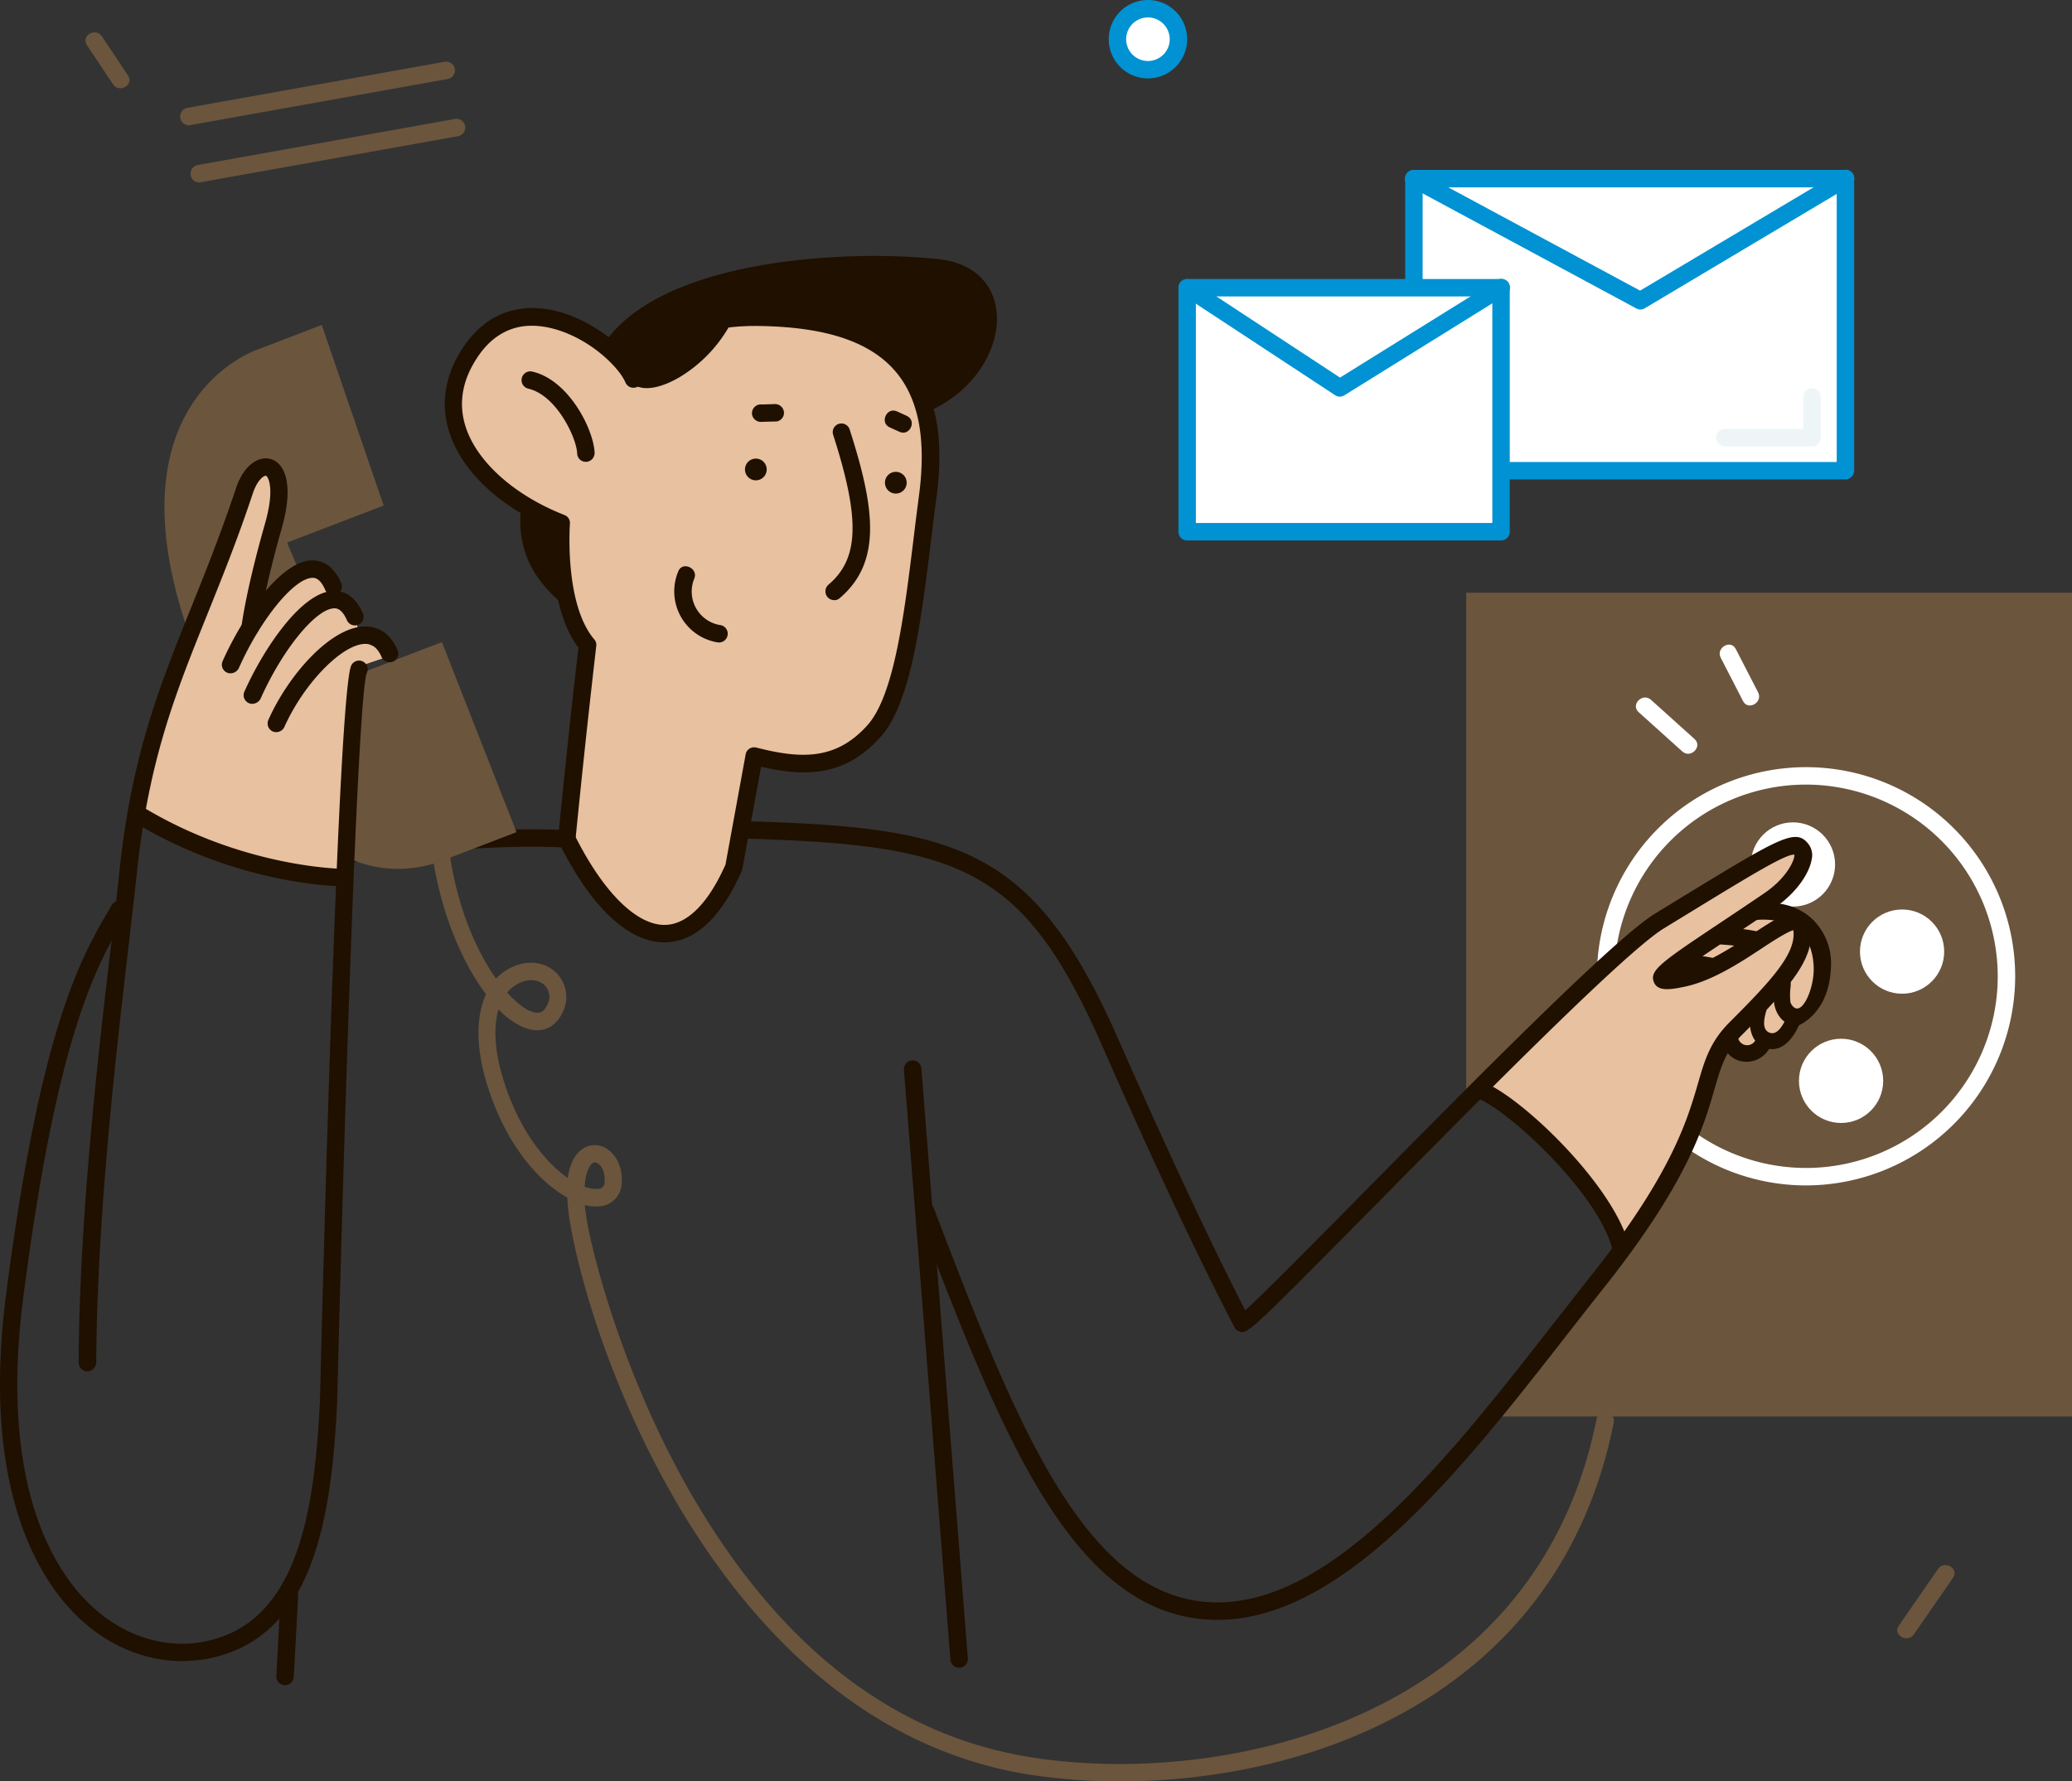 <svg xmlns="http://www.w3.org/2000/svg" width="567.47" height="487.906" viewBox="0 0 567.47 487.906"><rect x="0" y="0" width="567.47" height="487.906" fill="#333333" stroke="none"/><g transform="translate(-392.656 -483.6)"><g transform="translate(794.209 645.937)"><path d="M0,0H165.917V225.631H6.6L41.682,180.8l-8.1-33.271L4.689,135.713,0,139Z" transform="translate(0 0)" fill="#6b553d"/><circle cx="11.535" cy="11.535" r="11.535" transform="translate(107.844 86.762)" fill="#fff"/><circle cx="11.535" cy="11.535" r="11.535" transform="translate(91.137 122.163)" fill="#fff"/><path d="M1389.978,1020.756a57.278,57.278,0,1,1,57.278-57.278A57.357,57.357,0,0,1,1389.978,1020.756Zm0-109.783a52.5,52.5,0,1,0,52.5,52.5A52.582,52.582,0,0,0,1389.978,910.973Z" transform="translate(-1296.901 -858.419)" fill="#fff"/><circle cx="11.535" cy="11.535" r="11.535" transform="translate(77.962 62.896)" fill="#fff"/><path d="M1370.244,879.2l-11.933-10.74c-2.287-2.039-5.668,1.293-3.381,3.381l11.933,10.74C1369.15,884.665,1372.531,881.285,1370.244,879.2Z" transform="translate(-1307.696 -839.122)" fill="#fff"/><path d="M1410.856,851.771c-2.039-3.978-4.077-7.906-6.116-11.883-1.392-2.735-5.519-.3-4.127,2.386,2.039,3.978,4.077,7.906,6.116,11.883C1408.122,856.892,1412.248,854.505,1410.856,851.771Z" transform="translate(-1330.906 -824.474)" fill="#fff"/></g><rect width="119" height="80" transform="translate(779.656 532.553)" fill="#fff"/><g transform="translate(715.402 530.138)"><path d="M1347.672,661.973H1229.487a2.356,2.356,0,0,1-2.387-2.387v-80a2.356,2.356,0,0,1,2.387-2.387h118.185a2.356,2.356,0,0,1,2.387,2.387v80A2.42,2.42,0,0,1,1347.672,661.973Zm-115.8-4.773h113.412V581.973H1231.873Z" transform="translate(-1164.999 -577.2)" fill="#0092d2"/><path d="M1291.521,615.439a2.31,2.31,0,0,1-1.144-.3l-62.051-33.412a2.391,2.391,0,1,1,2.237-4.226l60.858,32.766,54.941-32.716a2.4,2.4,0,1,1,2.436,4.127l-56.085,33.412A2.394,2.394,0,0,1,1291.521,615.439Z" transform="translate(-1164.983 -577.204)" fill="#0092d2"/><rect width="85.967" height="66.824" transform="translate(2.387 32.269)" fill="#fff"/><path d="M1190.553,708.9h-85.966a2.356,2.356,0,0,1-2.387-2.387V639.687a2.356,2.356,0,0,1,2.387-2.387h85.966a2.356,2.356,0,0,1,2.387,2.387v66.824A2.387,2.387,0,0,1,1190.553,708.9Zm-83.58-4.773h81.193V642.073h-81.193Z" transform="translate(-1102.2 -607.418)" fill="#0092d2"/><path d="M1146.475,669.507a2.465,2.465,0,0,1-1.293-.4l-41.765-27.446a2.372,2.372,0,1,1,2.585-3.978l40.522,26.6,42.859-26.65a2.38,2.38,0,1,1,2.536,4.027l-44.152,27.446A2.764,2.764,0,0,1,1146.475,669.507Z" transform="translate(-1102.274 -607.406)" fill="#0092d2"/></g><g transform="translate(416.035 483.6)"><circle cx="8.353" cy="8.353" r="8.353" transform="translate(282.661 2.387)" fill="#fff"/><path d="M1074.54,505.079a10.74,10.74,0,1,1,10.739-10.74A10.758,10.758,0,0,1,1074.54,505.079Zm0-16.706a5.966,5.966,0,1,0,5.966,5.967A5.984,5.984,0,0,0,1074.54,488.373Z" transform="translate(-783.525 -483.6)" fill="#0092d2"/><path d="M1509.315,1346.806l-10.74,15.513c-1.74,2.536,2.387,4.922,4.127,2.387l10.74-15.513C1515.182,1346.656,1511.055,1344.27,1509.315,1346.806Z" transform="translate(-1001.918 -917.072)" fill="#6b553d"/><path d="M511.783,513.245l-7.16-10.74c-1.69-2.536-5.817-.149-4.127,2.386l7.16,10.74C509.347,518.217,513.524,515.831,511.783,513.245Z" transform="translate(-500.098 -492.562)" fill="#6b553d"/><path d="M554.695,534.96a2.348,2.348,0,0,1-2.337-1.989,2.41,2.41,0,0,1,1.939-2.784l70.5-12.629a2.4,2.4,0,0,1,.845,4.724l-70.5,12.629C554.993,534.91,554.844,534.96,554.695,534.96Z" transform="translate(-526.353 -500.653)" fill="#6b553d"/><path d="M560.395,566.46a2.349,2.349,0,0,1-2.337-1.989A2.41,2.41,0,0,1,560,561.687l70.5-12.629a2.4,2.4,0,0,1,.845,4.723L560.792,566.41C560.643,566.41,560.544,566.46,560.395,566.46Z" transform="translate(-529.219 -516.491)" fill="#6b553d"/><path d="M13.524,28.639a2.356,2.356,0,0,1-2.387-2.387V4.773H2.387A2.356,2.356,0,0,1,0,2.387,2.356,2.356,0,0,1,2.387,0H13.524a2.356,2.356,0,0,1,2.387,2.387V26.252A2.387,2.387,0,0,1,13.524,28.639Z" transform="translate(475.278 106.352) rotate(90)" fill="#edf5f7"/></g><g transform="translate(468.335 553.702)"><g transform="translate(46.145)"><path d="M850.659,667.505c23.518-9.646,27.1-39.379,3.729-42.014s-75.873-.746-91.933,23.319-36.1,51.063-10.69,71.5S850.659,667.505,850.659,667.505Z" transform="translate(-718.997 -624.593)" fill="#201000"/><path d="M733.908,801.205c3.083-31.423,5.718-53.1,5.718-53.1-8.95-10.591-7.209-33.362-7.209-33.362-21.728-8.5-38.484-27.843-24.313-47.682,10.043-14.021,25.954-8.95,35.848-1.343,4.027,3.132,7.06,6.662,8.3,9.5,0,0,5.27-17.5,35.152-16.9,25.705.547,40.472,8.751,44.8,26.054,1.591,6.315,1.79,13.822.646,22.623-3.481,26.6-5.618,54.444-14.817,64.686-9.1,10.093-19.292,10.292-32.766,6.812L779.7,808.912C766.425,838.844,747.631,828.7,733.908,801.205Z" transform="translate(-700.493 -641.5)" fill="#e7c1a0"/><path d="M758.209,827.023c-9.845,0-20.087-9.646-28.838-27.247a2.327,2.327,0,0,1-.249-1.293c2.685-27.346,5.022-47.533,5.569-52.157-7.408-9.745-7.408-26.948-7.16-32.517-14.618-6.116-25.158-16.159-28.39-27.1-2.337-7.906-.746-16.06,4.624-23.568,3.928-5.469,8.95-8.7,14.966-9.6,10.74-1.591,20.534,4.873,24.263,7.756a35.787,35.787,0,0,1,6.613,6.513c3.679-5.618,13.126-14.817,35.4-14.369,27.1.6,42.511,9.7,47.085,27.893,1.69,6.563,1.889,14.27.7,23.518-.5,3.779-.994,7.607-1.442,11.386-2.884,23.269-5.569,45.246-13.971,54.593-9.447,10.491-19.938,11.038-32.666,8.1l-5.121,27.943c-.05.2-.1.348-.149.547-5.668,12.828-12.728,19.391-20.883,19.59Zm-24.264-28.788c7.806,15.413,16.855,24.164,24.512,24.015,6.016-.149,11.734-5.817,16.507-16.507l5.519-30.18a2.345,2.345,0,0,1,1.044-1.591,2.5,2.5,0,0,1,1.889-.3c12.48,3.232,21.927,3.331,30.379-6.066,7.408-8.2,10.143-30.479,12.778-51.958.447-3.779.945-7.607,1.442-11.436,1.094-8.5.895-15.811-.6-21.728-4.027-16.06-17.551-23.766-42.561-24.264-27.545-.646-32.617,14.568-32.815,15.214a2.385,2.385,0,0,1-4.475.249c-1.044-2.486-3.978-5.768-7.558-8.552-6.712-5.171-14.469-7.707-20.634-6.812-4.674.7-8.651,3.282-11.784,7.657-4.525,6.364-5.867,12.878-3.928,19.391,2.884,9.745,13.325,19.192,27.2,24.612a2.316,2.316,0,0,1,1.492,2.387c0,.2-1.591,21.927,6.663,31.672a2.222,2.222,0,0,1,.547,1.84C739.564,746.128,736.979,767.607,733.946,798.235Z" transform="translate(-698.095 -639.027)" fill="#201000"/><path d="M910.161,765.265a2.463,2.463,0,0,1-1.839-.845,2.422,2.422,0,0,1,.248-3.381c8.4-7.11,8.751-17.9,1.293-41.069a2.374,2.374,0,1,1,4.524-1.442c7.011,21.827,8.8,36.4-2.735,46.19A2.06,2.06,0,0,1,910.161,765.265Z" transform="translate(-803.509 -670.992)" fill="#201000"/><circle cx="2.983" cy="2.983" r="2.983" transform="matrix(0.412, -0.911, 0.911, 0.412, 81.236, 59.967)" fill="#201000"/><circle cx="2.983" cy="2.983" r="2.983" transform="matrix(0.412, -0.911, 0.911, 0.412, 119.571, 63.593)" fill="#201000"/><path d="M837.3,811.677a9.312,9.312,0,0,1-7.309-12.778c1.144-2.834-3.232-4.823-4.375-1.989A14.155,14.155,0,0,0,836.5,816.4,2.4,2.4,0,0,0,837.3,811.677Z" transform="translate(-761.668 -710.542)" fill="#201000"/><path d="M876.043,708.336a2.468,2.468,0,0,0-2.635-2.138c-1.342.05-2.685.1-3.978.1a2.438,2.438,0,0,0-2.138,2.635,2.468,2.468,0,0,0,2.635,2.138c1.343-.05,2.685-.1,3.978-.1A2.4,2.4,0,0,0,876.043,708.336Z" transform="translate(-783.163 -665.623)" fill="#201000"/><path d="M946.467,711.219l-2.734-1.243c-2.784-1.243-4.773,3.083-1.989,4.375l2.735,1.243C947.312,716.837,949.252,712.511,946.467,711.219Z" transform="translate(-819.926 -667.412)" fill="#201000"/><path d="M757.988,712.948a2.367,2.367,0,0,1-2.387-2.287c-.149-4.276-5.668-15.96-13.375-17.75a2.4,2.4,0,0,1,1.094-4.674c9.994,2.287,16.805,15.861,17.054,22.225a2.422,2.422,0,0,1-2.287,2.486Z" transform="translate(-719.353 -656.561)" fill="#201000"/><path d="M797.158,669.494c3.182,5.619,10.591,2.586,14.767.1a38.554,38.554,0,0,0,15.364-17.7c1.193-2.784-2.884-5.221-4.127-2.436-.249.547-.5,1.094-.8,1.641a2.242,2.242,0,0,0-.547-.149,29.708,29.708,0,0,0-19.242,5.817C799,659.55,794.423,664.671,797.158,669.494Z" transform="translate(-747.484 -636.476)" fill="#201000"/></g><g transform="translate(0 157.046)"><path d="M642.895,949.673a2.349,2.349,0,0,1-2.337-1.989A2.41,2.41,0,0,1,642.5,944.9c.3-.05,31.622-5.618,60.211-4.226A2.422,2.422,0,0,1,705,943.16a2.358,2.358,0,0,1-2.486,2.287c-28.042-1.392-58.819,4.077-59.118,4.127A4.176,4.176,0,0,1,642.895,949.673Z" transform="translate(-623 -940.451)" fill="#201000"/><path d="M966.108,1234.108a2.385,2.385,0,0,1-2.386-2.188l-12.729-161.542a2.395,2.395,0,1,1,4.773-.4l12.728,161.542a2.429,2.429,0,0,1-2.188,2.585Z" transform="translate(-779.103 -1004.474)" fill="#201000"/><path d="M607.68,1384.546h-.149a2.363,2.363,0,0,1-2.237-2.536l1.193-22.275a2.391,2.391,0,1,1,4.773.3l-1.193,22.275A2.429,2.429,0,0,1,607.68,1384.546Z" transform="translate(-605.287 -1150.139)" fill="#201000"/></g><g transform="translate(125.352 154.783)"><path d="M1355.113,970.255a5.337,5.337,0,0,1-3.928-4.375c-4.077-1.193-6.812-1.641-5.022-2.784a38.152,38.152,0,0,0,10.441-9.745c-.2-.845-.448-1.641-.7-2.486-.6.149-1.193.249-1.79.4a2.659,2.659,0,0,0-3.729-1.84,261.878,261.878,0,0,0-42.063,25.656c-13.176,14.469-26.65,28.639-39.826,43.058a85.379,85.379,0,0,1,36.3,39.876c.845,1.939,3.331,1.342,4.326,0a179.2,179.2,0,0,0,17.8-28.888,5.418,5.418,0,0,1,.1-1.989c.9-4.027,2.088-8.005,3.331-11.933a6.7,6.7,0,0,1-.1-2.983,42.971,42.971,0,0,1,3.281-8.5,4.315,4.315,0,0,1,1.889-1.989,1.909,1.909,0,0,0,.4.547,9.283,9.283,0,0,0,10.342,1.989,10.741,10.741,0,0,0,2.934-1.691,24.2,24.2,0,0,0,10.242-10.342c3.182-6.315,3.332-14.966-.646-21.131C1357.649,970.8,1356.455,970.5,1355.113,970.255Z" transform="translate(-1064.099 -942.561)" fill="#e7c1a0"/><path d="M1301.576,1127.181c1.144-1.84,2.287-3.679,3.48-5.469-6.016-16.557-29.733-38.832-39.478-42.312-1.243,1.044-2.536,2.088-3.779,3.132a2.415,2.415,0,0,0,1.641,1.194c7.359,1.491,35.8,27.4,38.185,43.306C1301.527,1127.082,1301.527,1127.131,1301.576,1127.181Z" transform="translate(-1060.731 -1008.051)" fill="#201000"/><path d="M1433.309,984.78a16.824,16.824,0,0,0-9.049-3.58,4.74,4.74,0,0,1-1.79,1.641,58.153,58.153,0,0,0-5.37,3.132c5.22-.845,10.242.149,13.176,2.536,2.784,2.287,4.077,6.016,4.226,10.043.248,5.221-2.486,11.933-4.773,11.436-.945-.2-1.541-1.442-1.591-1.69a17.176,17.176,0,0,1,.05-4.226,9.977,9.977,0,0,0-1.442-5.966c-1.591-2.387-5.469-.149-3.878,2.237,1.492,2.188.547,4.922.746,7.408a8,8,0,0,0,2.188,5.27,5.279,5.279,0,0,0,2.934,1.442c-.1.2-.2.348-.3.547a1.377,1.377,0,0,0,.447.05,3.84,3.84,0,0,0,.746-.1,10.748,10.748,0,0,0,2.237-1.144l.448-.3c2.734-1.939,6.613-6.215,6.911-14.767A16.788,16.788,0,0,0,1433.309,984.78Z" transform="translate(-1138.815 -958.677)" fill="#201000"/><path d="M1416.483,997.778c-4.226-1.84-9.845-3.033-17.054-3.48a2.423,2.423,0,0,0-2.536,2.237,2.388,2.388,0,0,0,2.237,2.536c7.408.5,12.977,1.74,16.656,3.679A14.5,14.5,0,0,1,1416.483,997.778Z" transform="translate(-1128.652 -965.261)" fill="#201000"/><path d="M1384.629,1013.324c1.392-.8,2.734-1.541,4.127-2.287a65.81,65.81,0,0,0-13.027-2.039,2.423,2.423,0,0,0-2.536,2.238,2.388,2.388,0,0,0,2.237,2.536,76.891,76.891,0,0,1,7.707.9A4.826,4.826,0,0,1,1384.629,1013.324Z" transform="translate(-1116.735 -972.653)" fill="#201000"/><path d="M1411.554,993.755c-4.525-2.039-9.6,3.53-12.679,6.066a120.21,120.21,0,0,0-16.607,16.756,2.389,2.389,0,0,0-.547,2.088c-.149.5-.348.945-.448,1.442a6.544,6.544,0,0,0,5.817,7.806c5.668.7,9.248-4.475,12.38-8.3,4.425-5.42,10.541-10.988,13.772-17.2C1414.686,999.473,1415.084,995.346,1411.554,993.755Z" transform="translate(-1120.739 -964.768)" fill="#e7c1a0"/><path d="M989.805,1154.67c-39.627,0-59.316-51.411-82.138-110.976a2.352,2.352,0,0,1,1.392-3.083,2.392,2.392,0,0,1,3.083,1.392c22.175,57.875,41.318,107.893,77.663,107.893,32.468,0,64.189-40.671,92.132-76.52,3.431-4.375,6.762-8.651,10.043-12.778,22.225-27.993,26.5-42.859,29.385-52.7,1.84-6.414,3.331-11.485,8.552-16.756,11.485-11.485,18.5-18.993,17.6-25.357-1.691.447-5.618,2.983-8.552,4.922-6.116,4.027-13.773,9.049-21.38,10.59-3.878.8-7.21,1.293-8.254-1.293-1.293-3.132,1.939-5.42,17.6-15.861,3.878-2.585,8.2-5.469,12.729-8.552,6.115-4.176,8.254-9.049,8.154-10.491-2.237-.3-12.082,5.718-28.191,15.563l-7.558,4.624c-10.391,6.314-49.72,46.14-78.409,75.177-35.7,36.147-35.749,36.1-37.987,35.152a2.334,2.334,0,0,1-1.243-1.144c-.3-.6-13.425-25.109-36.147-76.917-21.678-49.372-39.13-55.14-98.546-56.88a2.455,2.455,0,0,1-2.337-2.436,2.487,2.487,0,0,1,2.436-2.337c58.62,1.691,79.5,6.712,102.822,59.764,18.844,42.859,30.976,66.924,34.755,74.233,4.972-4.475,18.6-18.247,32.865-32.716,30.479-30.876,68.415-69.26,79.354-75.923l7.557-4.624c27-16.457,31.125-18.993,34.605-14.27a5.056,5.056,0,0,1,.746,4.077c-.547,3.232-3.53,8.651-10.093,13.176-4.525,3.132-8.9,6.016-12.778,8.6-4.475,2.983-9.049,6.016-12.181,8.3,6.464-1.591,13.325-6.116,18.894-9.745,6.215-4.077,10.342-6.762,13.375-5.42a4.2,4.2,0,0,1,2.436,3.48c1.491,8.85-6.215,17.1-18.894,29.783-4.376,4.375-5.569,8.5-7.359,14.667-2.933,10.193-7.408,25.606-30.23,54.345-3.282,4.127-6.613,8.4-9.994,12.728C1057.077,1113.054,1024.61,1154.67,989.805,1154.67Z" transform="translate(-857.4 -935.9)" fill="#201000"/><path d="M1428.326,1040.936c-.3-.249-.646-.5-.945-.746-.746,2.238-2.834,6.712-5.469,5.022-1.74-1.144-.945-4.226-.149-6.712-.05.05-.149.1-.2.149a6,6,0,0,1-4.276,1.541,10.709,10.709,0,0,0-.248,3.58c.248,2.585,1.591,4.922,3.828,5.767,5.071,1.889,8.552-3.083,10.242-7.856A5.307,5.307,0,0,1,1428.326,1040.936Z" transform="translate(-1138.755 -987.487)" fill="#201000"/><path d="M1411.551,1053.838a2.555,2.555,0,1,1-4.724-1.939c0-.05.05-.149.05-.2-1.193,1.442-2.436,2.834-3.679,4.226l-.3.3a6.7,6.7,0,0,0,3.48,3.331,7.185,7.185,0,0,0,9-3.431C1416.672,1053.49,1412.794,1051.253,1411.551,1053.838Z" transform="translate(-1131.675 -994.124)" fill="#201000"/></g></g><g transform="translate(437.697 572.599)"><path d="M576.349,705.558c.1,10.541-3.53,20.037-7.657,29.385a6.272,6.272,0,0,1,.9,3.829,4.9,4.9,0,0,0,.746-.6c1.889-1.641,3.679-3.431,5.569-5.121a32.408,32.408,0,0,1,4.475-3.431l-3.132-7.409L603.7,712.072,586.741,662.6l-17.5,6.712s-42.063,13.673-18.3,79.5c5.618-14.22,14.518-27.744,14.419-43.207C565.311,698.5,576.3,698.5,576.349,705.558Z" transform="translate(-543.666 -662.6)" fill="#6b553d"/><path d="M878.98,1200.874a162.268,162.268,0,0,1-23.717-1.69c-85.121-12.629-121.069-116.246-126.936-151.6a50.858,50.858,0,0,1-.7-6.613c-8.1-4.475-17.4-15.165-22.325-32.119-3.033-10.541-2.337-18.347.05-23.568-7.259-9.6-13.574-25.258-15.264-42.909a2.39,2.39,0,0,1,2.138-2.585,2.361,2.361,0,0,1,2.585,2.138c1.641,17.352,7.458,30.827,13.275,39.08a13.489,13.489,0,0,1,2.038-1.79c4.674-3.281,10.143-3.431,13.872-.348a9.277,9.277,0,0,1,2.386,11.237c-1.641,3.729-4.724,5.519-8.4,4.922-2.934-.5-6.066-2.436-9.2-5.569-1.243,4.177-1.293,10.193.994,18.1,4.176,14.419,11.635,23.617,17.949,28.042.7-4.723,2.536-6.911,3.978-7.906a5.967,5.967,0,0,1,6.464-.249c2.934,1.69,4.674,5.469,4.326,9.6a6.456,6.456,0,0,1-6.116,6.314,11.279,11.279,0,0,1-3.978-.348c.1,1.144.3,2.436.5,3.828,1.69,10.193,10.242,43.7,29.086,76.072,24.413,41.865,55.985,65.929,93.822,71.548,52.753,7.806,137.228-10.441,153.686-92.828a2.408,2.408,0,0,1,4.723.945C999.5,1176.611,932.231,1200.874,878.98,1200.874ZM732.355,1037.99a8.616,8.616,0,0,0,3.63.6,1.776,1.776,0,0,0,1.84-1.939c.2-2.635-.845-4.475-1.939-5.072a1.164,1.164,0,0,0-1.392,0C734.244,1031.775,732.653,1033.118,732.355,1037.99Zm-21.181-53.151c2.933,3.281,5.668,5.171,7.707,5.469,1.044.149,2.287.05,3.281-2.188a4.53,4.53,0,0,0-1.044-5.569c-1.541-1.293-4.624-1.889-8.1.547A6.75,6.75,0,0,0,711.174,984.839Z" transform="translate(-617.285 -801.968)" fill="#6b553d"/><path d="M670.958,837.3l-21.529,8.254c-1.193,17.054-1.939,34.108-3.729,51.112,10.193,4.326,19.888,3.132,28.191-.6l17.5-6.712Z" transform="translate(-594.969 -750.438)" fill="#6b553d"/></g><g transform="translate(392.656 609.144)"><path d="M-17355.771-20357.486l24.15,11.955,34.193,8.129,4.3-59.059,9.324-3.111-9.324-4.064-1.436-8.846-6.215-4.3-3.828-7.174-14.346,10.043-3.348,3.826,7.412-32.52-2.629-8.367h-4.783Z" transform="translate(17391.598 20453.371)" fill="#e7c1a0"/><path d="M498.786,986.144h0a2.387,2.387,0,0,1-2.387-2.387c.2-40.472,5.519-86.066,9.1-116.246.845-7.16,1.591-13.375,2.088-18.5,3.331-31.473,10.839-50.168,19.54-71.846,4.027-9.994,8.154-20.286,12.38-32.915,2.287-6.812,6.563-8.85,9.546-7.955,3.729,1.144,6.414,6.712,2.983,18.894-5.071,17.8-6.265,27.4-6.315,27.5a2.377,2.377,0,0,1-4.723-.547c.05-.4,1.243-9.994,6.464-28.241,2.784-9.845.746-12.878.249-13.027-.4-.149-2.287.845-3.63,4.873-4.226,12.728-8.452,23.12-12.48,33.163-8.6,21.33-16.01,39.727-19.242,70.553-.547,5.121-1.293,11.386-2.088,18.546-3.53,30.081-8.85,75.475-9.049,115.7A2.506,2.506,0,0,1,498.786,986.144Z" transform="translate(-474.86 -736.1)" fill="#201000"/><path d="M577.623,823.226a2.017,2.017,0,0,1-.945-.2,2.366,2.366,0,0,1-1.193-3.132c4.922-11.088,15.562-27.595,24.612-27.595h.05c2.337,0,5.569,1.094,7.806,6.165a2.383,2.383,0,1,1-4.375,1.889c-1.442-3.281-2.933-3.281-3.431-3.281h0c-5.022,0-14.27,11.336-20.236,24.761A2.582,2.582,0,0,1,577.623,823.226Z" transform="translate(-514.516 -764.357)" fill="#201000"/><path d="M589.623,840.026a2.018,2.018,0,0,1-.945-.2,2.366,2.366,0,0,1-1.193-3.132c4.922-11.088,15.563-27.595,24.612-27.595h.05c2.337,0,5.569,1.094,7.806,6.165a2.383,2.383,0,0,1-4.375,1.889c-1.442-3.282-2.933-3.282-3.431-3.282h0c-5.022,0-14.27,11.336-20.236,24.761A2.582,2.582,0,0,1,589.623,840.026Z" transform="translate(-520.55 -772.804)" fill="#201000"/><path d="M602.823,857.637a2.018,2.018,0,0,1-.945-.2,2.366,2.366,0,0,1-1.193-3.132c5.469-12.331,17.154-25.606,26.551-25.606h.05c2.735,0,6.513,1.144,8.8,6.513a2.383,2.383,0,0,1-4.375,1.889c-1.392-3.232-3.232-3.63-4.475-3.63h0c-6.314,0-16.855,10.839-22.175,22.772A2.455,2.455,0,0,1,602.823,857.637Z" transform="translate(-527.187 -782.659)" fill="#201000"/><path d="M502.908,1121.494c-10.143,0-20.236-4.177-28.39-11.983-10.342-9.894-26.7-34.506-19.789-88.3,9.5-73.686,20.584-92.529,28.689-106.3l.249-.447a2.366,2.366,0,0,1,3.281-.845,2.409,2.409,0,0,1,.845,3.281l-.249.448c-7.906,13.424-18.695,31.771-28.092,104.512-6.663,51.709,8.6,74.978,18.347,84.226,8.751,8.353,19.938,12.082,30.628,10.193,25.8-4.574,30.727-34.406,32.269-65.979.8-32.318,4.972-194.208,8.6-201.517a2.368,2.368,0,0,1,4.226,2.138c-2.486,6.563-6.215,122.909-8.1,199.528-1.591,33.611-7.06,65.382-36.2,70.553A44.44,44.44,0,0,1,502.908,1121.494Z" transform="translate(-453.077 -792.097)" fill="#201000"/><path d="M582.559,949.265c-1.143,0-28.838-.2-57.725-17.849a2.388,2.388,0,0,1,2.486-4.077c27.694,16.905,54.991,17.154,55.239,17.154a2.387,2.387,0,1,1,0,4.773Z" transform="translate(-488.576 -832.074)" fill="#201000"/></g></g></svg>
